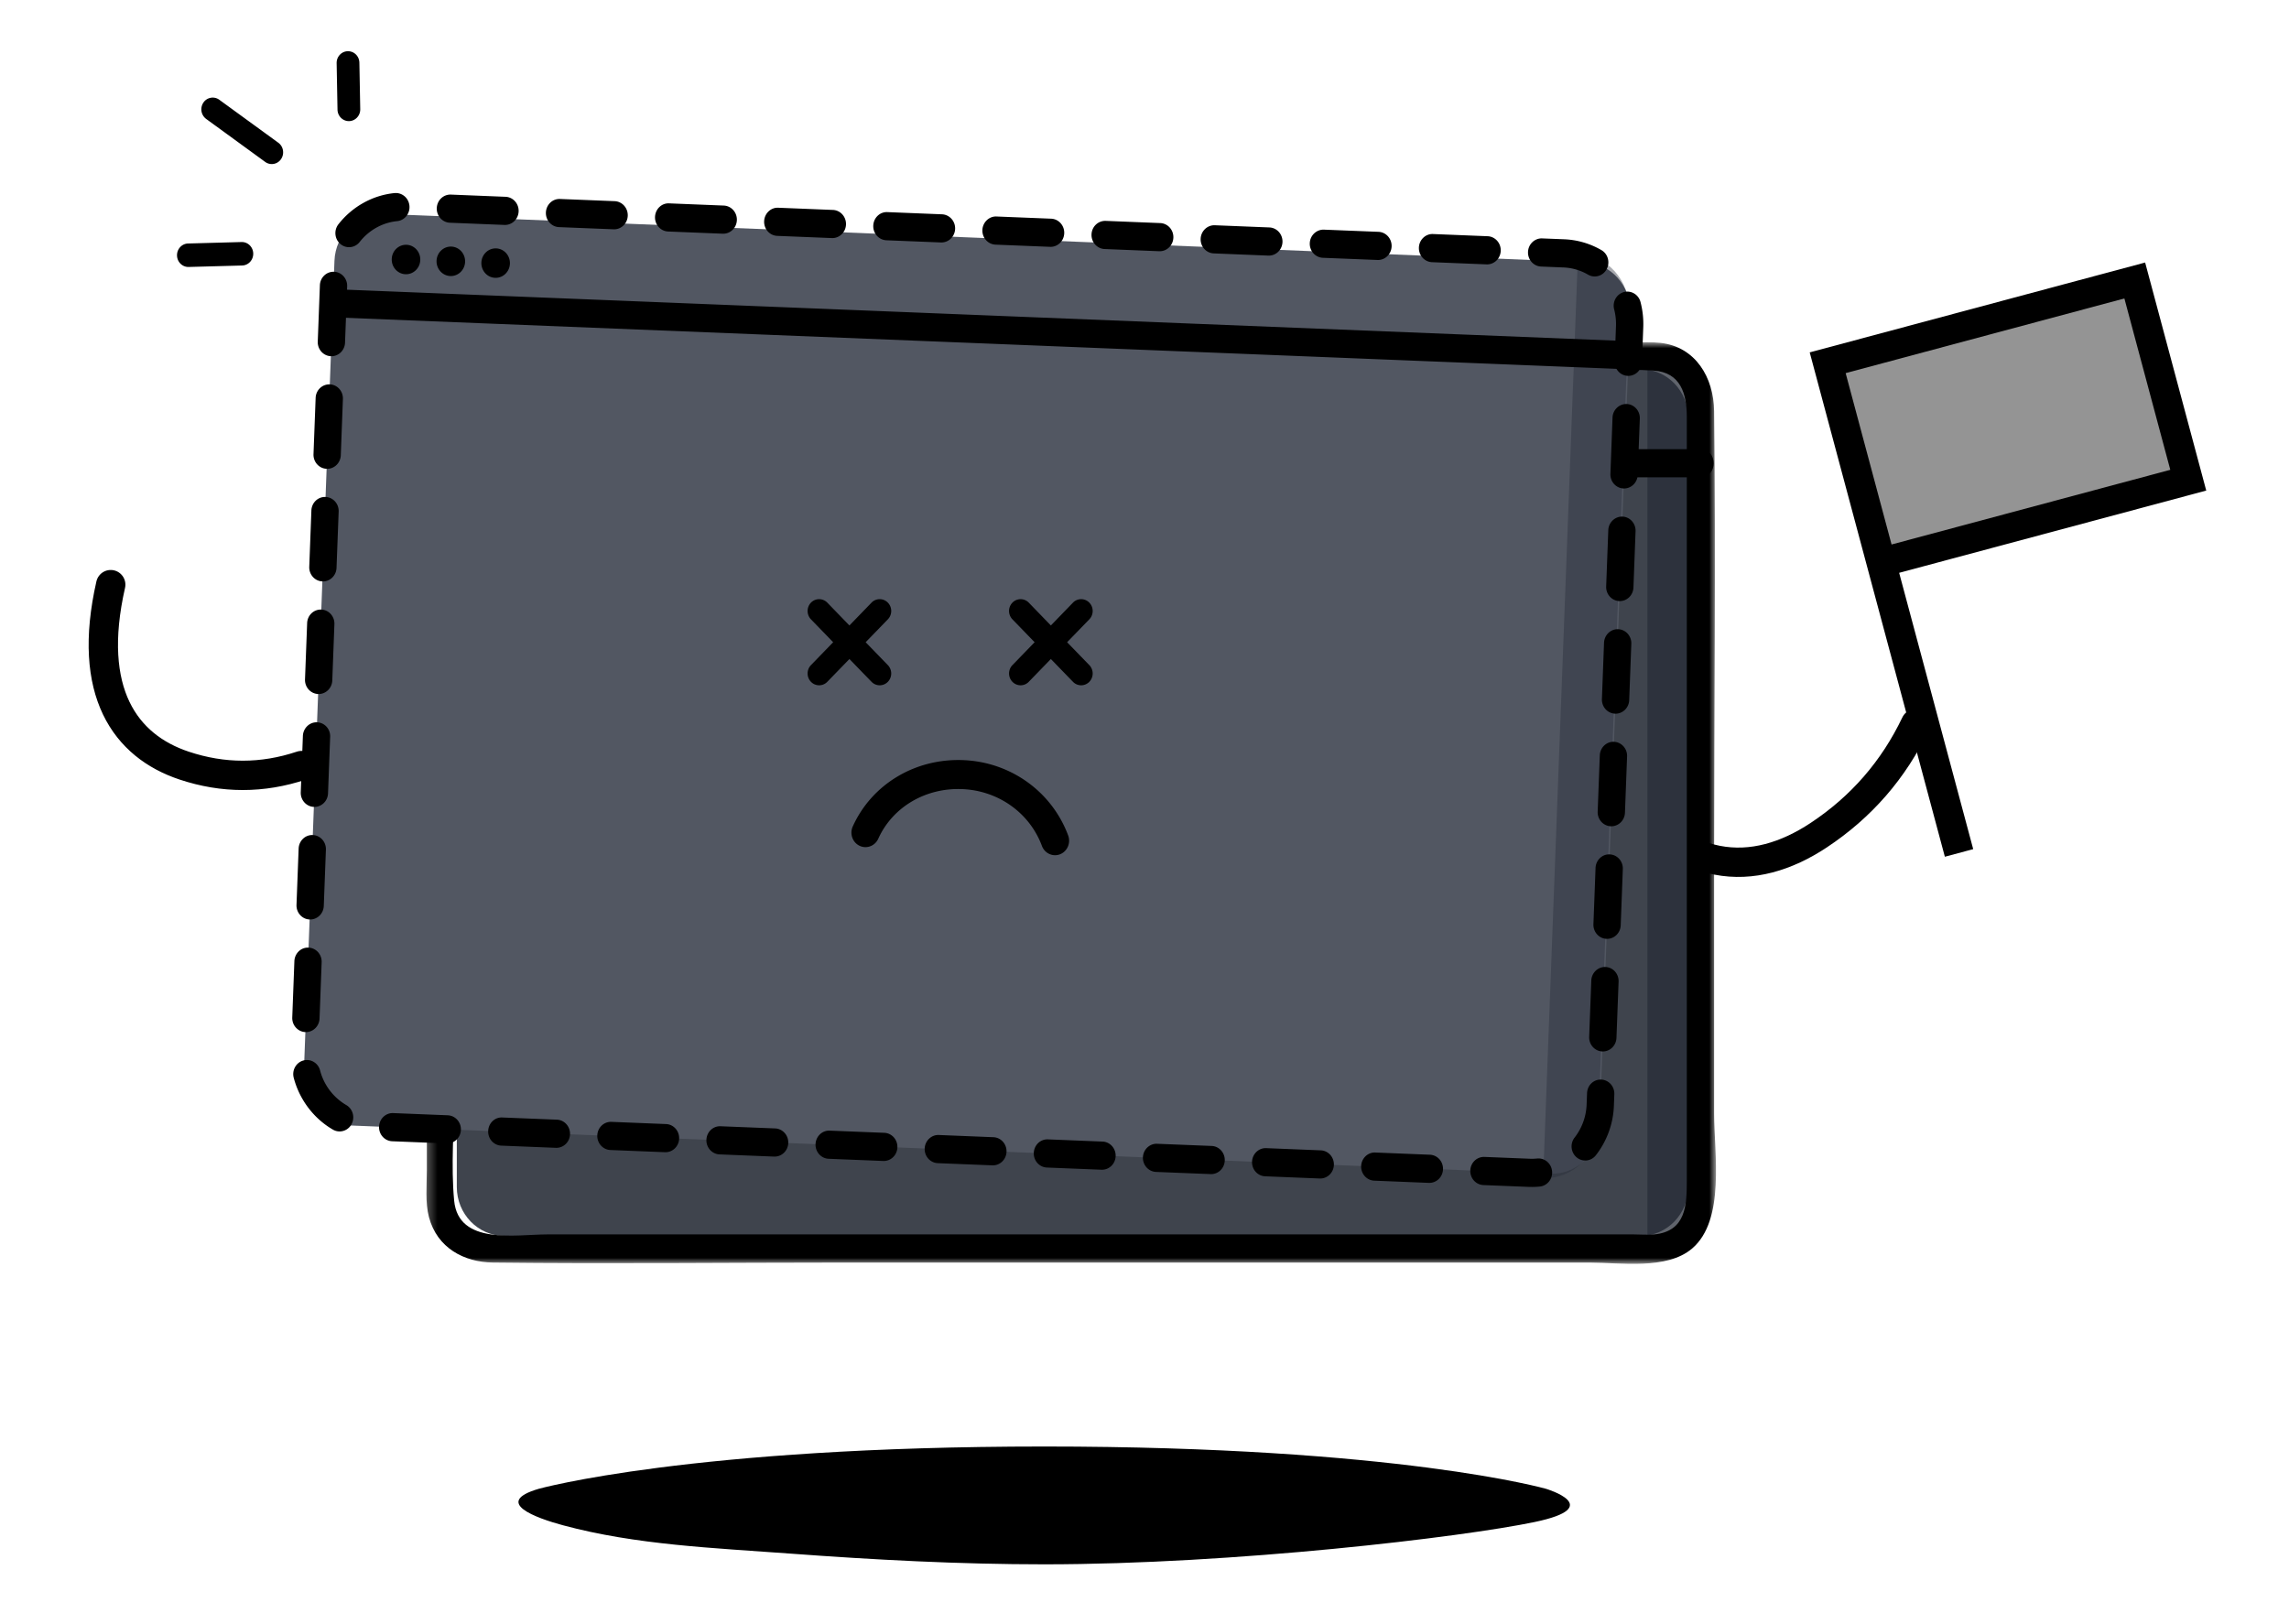 <svg xmlns="http://www.w3.org/2000/svg" xmlns:xlink="http://www.w3.org/1999/xlink" width="234" height="166" viewBox="0 0 234 166">
    <defs>
        <path id="a" d="M.28.888h131.91v94.23H.28z"/>
        <path id="c" d="M.91 2.247c0 1.064.838 1.927 1.868 1.927 1.032 0 1.869-.863 1.869-1.927 0-1.065-.837-1.926-1.869-1.926-1.03 0-1.867.861-1.867 1.926z"/>
    </defs>
    <g fill="none" fill-rule="evenodd">
        <path fill-rule="nonzero" stroke="#000" stroke-linecap="round" stroke-width="3" d="M30.819 78.277c-4 1.334-8 1.334-12 0-6-2-10-7.5-7.5-18.5M195.83 73.992c-2.25 4.72-5.556 8.522-9.916 11.407-6.54 4.328-14.196 4.348-20.833-5.594"/>
        <path fill="#949494" fill-rule="nonzero" d="M186 37.815L218.9 29l5.29 19.744-32.9 8.815z"/>
        <path fill="#000" d="M55.074 152.223s15.543-4.324 51.68-4.324 51.291 4.324 51.291 4.324 6.217 1.853-1.165 3.397c-7.383 1.544-30.697 4.325-50.126 4.325-8.682 0-17.34-.457-25.98-1.098-7.797-.577-15.753-.88-23.229-2.897-2.742-.74-7.198-2.343-2.47-3.727"/>
        <path fill-rule="nonzero" stroke="#000" stroke-width="3" d="M200.268 87.208l-6.665-24.873-1.293-4.827-5.47-20.418 31.392-8.412 5.47 20.419-31.392 8.411"/>
        <path fill="#3F444D" d="M167.74 126.36H51.542c-2.675 0-4.843-2.238-4.843-4.997V42.74c0-2.76 2.168-4.998 4.843-4.998h116.2c2.675 0 4.844 2.237 4.844 4.998v78.622c0 2.76-2.169 4.998-4.844 4.998"/>
        <path fill="#272C37" d="M168.416 126.36h5.419V37.744h-5.419z" opacity=".732"/>
        <g transform="translate(43.232 34.107)">
            <mask id="b" fill="#fff">
                <use xlink:href="#a"/>
            </mask>
            <path fill="#000" d="M3.194 38.217v-21.13c0-3.147-.118-6.32 0-9.464C3.292 5 4.998 3.833 7.283 3.785c11.477-.239 22.985 0 34.465 0h75.072c2.978 0 6.024-.193 8.997 0 2.78.18 3.39 2.415 3.39 4.726V86.557c0 2.525-.06 5.231-3.33 5.549-.674.065-1.385 0-2.061 0H12.687c-3.17 0-9.059 1.133-9.493-3.463-.339-3.586 0-7.37 0-10.975V59.99c0-1.853-2.792-1.857-2.792 0v25.57c0 1.542-.182 3.281.22 4.787.837 3.144 3.594 4.603 6.54 4.637 12.03.141 24.066 0 36.094 0H119.266c3.134 0 7.894.778 10.486-1.438 3.416-2.921 2.246-9.768 2.246-13.815V53.914c0-15.322.174-30.659 0-45.984-.039-3.445-1.892-6.575-5.48-6.98-.913-.104-1.853-.045-2.77-.045H10.297c-1.184 0-2.375-.038-3.558 0C3.153 1.025.534 3.61.402 7.342c-.274 7.847 0 15.757 0 23.608v7.267c0 1.854 2.792 1.857 2.792 0" mask="url(#b)"/>
        </g>
        <g transform="translate(42.035 81.048)">
            <mask id="d" fill="#fff">
                <use xlink:href="#c"/>
            </mask>
            <path fill="#8DC1EB" d="M-5.313 10.598H10.87V-6.104H-5.313z" mask="url(#d)"/>
        </g>
        <g>
            <path fill="#000" d="M45.03 48.806h128.805c1.796 0 1.798-2.88 0-2.88H45.031c-1.796 0-1.8 2.88 0 2.88"/>
            <path fill="#8DC1EB" d="M52.95 41.829c0 .832-.653 1.505-1.458 1.505-.806 0-1.46-.673-1.46-1.505 0-.832.654-1.506 1.46-1.506.805 0 1.459.674 1.459 1.506M57.536 41.829c0 .832-.654 1.505-1.46 1.505-.805 0-1.458-.673-1.458-1.505 0-.832.653-1.506 1.459-1.506.805 0 1.459.674 1.459 1.506M62.121 41.829c0 .832-.653 1.505-1.459 1.505-.805 0-1.459-.673-1.459-1.505 0-.832.654-1.506 1.46-1.506.805 0 1.458.674 1.458 1.506M122.327 98.04c.378.912-.031 1.972-.917 2.364-.886.391-1.911-.032-2.29-.946-1.67-4.02-5.639-6.631-10.112-6.645-4.577-.016-8.587 2.564-10.213 6.572a1.75 1.75 0 0 1-1.616 1.105 1.71 1.71 0 0 1-.668-.14c-.89-.385-1.307-1.44-.934-2.357 2.174-5.354 7.452-8.8 13.443-8.78 5.865.019 11.089 3.484 13.307 8.826M94.776 76.183c-.393-.705-.156-1.607.527-2.011l5.26-3.12a1.407 1.407 0 0 1 1.95.544c.394.707.159 1.607-.526 2.013l-5.26 3.116a1.402 1.402 0 0 1-1.95-.542M122.872 75.616c-.296.755-1.128 1.12-1.86.814l-5.624-2.347c-.731-.306-1.083-1.166-.789-1.92.296-.754 1.13-1.119 1.86-.814l5.624 2.349c.732.306 1.085 1.164.789 1.918M102.94 76.247a2.657 2.657 0 0 1 0 3.671 2.461 2.461 0 0 1-3.557-.001 2.653 2.653 0 0 1 0-3.67 2.46 2.46 0 0 1 3.557 0M117.943 76.203a2.655 2.655 0 0 1 0 3.67 2.462 2.462 0 0 1-3.559.002 2.657 2.657 0 0 1 0-3.672 2.463 2.463 0 0 1 3.559 0"/>
            <path fill="#525762" d="M158.48 120.002l-122.775-4.931c-2.673-.108-4.756-2.431-4.652-5.188l3.138-83.211c.104-2.757 2.355-4.907 5.028-4.8l122.776 4.93c2.673.108 4.755 2.43 4.651 5.19l-3.137 83.209c-.104 2.76-2.356 4.909-5.029 4.801"/>
            <path fill="#272C37" fill-opacity=".4" d="M161.315 25.964c2.99.12 5.32 2.72 5.203 5.806l-3.14 83.312c-.117 3.086-2.636 5.491-5.626 5.371l3.563-94.489z"/>
            <path fill="#000" d="M34.51 32.461l44.222 1.776c23.5.945 47 1.888 70.5 2.83l16.204.653c1.796.072 1.793-2.809 0-2.88l-44.222-1.777-70.5-2.831-16.204-.65c-1.795-.073-1.793 2.807 0 2.88M42.963 26.593c-.03.831-.71 1.477-1.514 1.445-.805-.03-1.433-.733-1.401-1.563.03-.831.71-1.478 1.515-1.446.804.033 1.431.732 1.4 1.564M47.545 26.776c-.03.831-.71 1.479-1.514 1.447-.806-.033-1.433-.733-1.402-1.564.032-.832.71-1.478 1.516-1.446.804.032 1.431.732 1.4 1.563M52.127 26.96c-.031.832-.71 1.478-1.514 1.446-.806-.031-1.433-.731-1.402-1.563.031-.831.71-1.478 1.514-1.446.806.033 1.433.732 1.402 1.564M109.198 85.427c.283.766-.088 1.623-.829 1.917-.74.293-1.572-.09-1.856-.855-1.251-3.364-4.436-5.645-8.12-5.805-3.766-.165-7.147 1.828-8.611 5.074-.253.559-.802.88-1.365.856a1.381 1.381 0 0 1-.546-.137c-.72-.347-1.032-1.23-.695-1.973 1.956-4.336 6.408-6.998 11.34-6.783 4.828.21 9.021 3.234 10.682 7.706"/>
            <path fill="#000" d="M51.624 22.999l-.055-.001-5.578-.225c-.77-.03-1.37-.7-1.34-1.495.03-.794.672-1.413 1.449-1.382l5.578.225c.77.03 1.37.699 1.34 1.494-.03.776-.648 1.384-1.394 1.384m11.156.447l-.055-.001-5.578-.222c-.771-.033-1.37-.702-1.34-1.495.029-.796.673-1.416 1.447-1.384l5.58.224c.77.032 1.369.7 1.339 1.495-.03.775-.648 1.383-1.393 1.383m11.155.45l-.055-.001-5.578-.225c-.77-.03-1.37-.7-1.34-1.495.03-.796.676-1.424 1.448-1.382l5.578.225c.77.03 1.37.699 1.34 1.493-.03.776-.648 1.385-1.393 1.385m11.155.447l-.055-.001-5.578-.225c-.77-.03-1.37-.7-1.34-1.495.03-.793.68-1.423 1.449-1.382l5.578.225c.77.03 1.37.699 1.34 1.494-.03.776-.648 1.384-1.394 1.384m11.156.448h-.055l-5.578-.224c-.77-.033-1.37-.7-1.34-1.495.03-.796.672-1.426 1.449-1.384l5.578.224c.77.032 1.37.702 1.34 1.495-.03.775-.649 1.384-1.394 1.384m11.155.448c-.017 0-.037 0-.055-.002l-5.577-.223c-.77-.031-1.371-.7-1.341-1.495.031-.794.692-1.423 1.45-1.382l5.576.223c.771.031 1.37.7 1.34 1.495-.028.776-.647 1.384-1.393 1.384m-71.718.035a1.36 1.36 0 0 1-.877-.32c-.6-.499-.693-1.407-.208-2.025 1.415-1.808 3.506-2.969 5.738-3.188.768-.071 1.449.507 1.52 1.299.074.792-.489 1.494-1.256 1.57-1.49.144-2.885.921-3.832 2.13a1.375 1.375 0 0 1-1.085.534m82.874.413l-.055-.001-5.578-.224c-.77-.03-1.37-.7-1.34-1.495.03-.794.671-1.408 1.45-1.383l5.577.225c.77.03 1.37.699 1.34 1.494-.03.776-.648 1.384-1.394 1.384m11.156.448h-.055l-5.578-.226c-.77-.03-1.37-.699-1.34-1.494.03-.793.688-1.412 1.448-1.383l5.578.224c.77.03 1.37.7 1.34 1.496-.03.776-.647 1.383-1.393 1.383m11.156.448c-.02 0-.037 0-.055-.002l-5.578-.222c-.771-.032-1.37-.702-1.34-1.495.03-.795.686-1.408 1.448-1.383l5.577.223c.771.031 1.371.7 1.341 1.495-.03.776-.648 1.384-1.393 1.384m11.154.45l-.055-.002-5.576-.225c-.771-.03-1.37-.7-1.341-1.495.03-.794.683-1.421 1.448-1.382l5.578.224c.77.03 1.37.7 1.34 1.494-.03.775-.648 1.385-1.394 1.385m11.002 1.235c-.233 0-.468-.06-.684-.186a5.42 5.42 0 0 0-2.53-.735l-2.265-.093c-.77-.03-1.37-.699-1.34-1.494.03-.793.684-1.416 1.45-1.383l2.264.09a8.233 8.233 0 0 1 3.79 1.106c.672.39.909 1.267.53 1.96-.255.471-.728.735-1.215.735M33.879 36.422l-.055-.002c-.771-.03-1.37-.7-1.34-1.496l.217-5.755c.029-.794.672-1.41 1.448-1.383.77.03 1.37.7 1.34 1.494l-.217 5.757c-.03.776-.647 1.385-1.393 1.385m132.58 2.01l-.055-.002c-.77-.03-1.37-.7-1.34-1.496l.134-3.578a5.994 5.994 0 0 0-.186-1.728c-.2-.768.243-1.557.987-1.763.746-.205 1.51.25 1.708 1.018a8.88 8.88 0 0 1 .28 2.585l-.135 3.579c-.029.775-.648 1.384-1.393 1.384M33.444 47.935c-.018 0-.037 0-.055-.002-.77-.032-1.37-.7-1.34-1.494l.218-5.758c.03-.794.671-1.407 1.448-1.382.77.03 1.37.7 1.34 1.494l-.217 5.757c-.03.776-.648 1.385-1.394 1.385m132.58 2.008h-.055c-.77-.032-1.37-.7-1.34-1.495l.217-5.757c.03-.793.686-1.406 1.449-1.383.77.033 1.37.7 1.34 1.495l-.216 5.757c-.03.775-.649 1.383-1.395 1.383M33.01 59.448l-.055-.002c-.77-.03-1.37-.7-1.34-1.496l.217-5.755c.03-.795.673-1.416 1.448-1.383.771.03 1.37.7 1.34 1.494l-.217 5.757c-.029.776-.647 1.385-1.393 1.385m132.58 2.01l-.055-.002c-.77-.032-1.37-.702-1.34-1.496l.217-5.755c.031-.796.69-1.41 1.448-1.384.771.031 1.37.7 1.34 1.496l-.216 5.756c-.03.775-.649 1.384-1.394 1.384M32.577 70.96l-.056-.001c-.77-.03-1.37-.7-1.34-1.495l.218-5.756c.028-.794.672-1.412 1.447-1.382.77.03 1.37.699 1.34 1.494l-.217 5.757c-.03.775-.648 1.383-1.392 1.383m132.58 2.01l-.056-.001c-.77-.03-1.37-.7-1.34-1.495l.216-5.756c.032-.795.686-1.42 1.449-1.383.77.03 1.37.7 1.34 1.495l-.216 5.757c-.029.775-.648 1.383-1.394 1.383M32.141 82.503l-.055-.001c-.771-.031-1.37-.7-1.34-1.495l.217-5.756c.03-.795.673-1.427 1.448-1.399.77.03 1.37.685 1.34 1.478l-.217 5.79c-.029.774-.647 1.383-1.393 1.383m132.581 1.979l-.055-.001c-.77-.031-1.37-.7-1.34-1.495l.217-5.756c.03-.795.69-1.422 1.448-1.384.771.032 1.371.702 1.341 1.495l-.217 5.756c-.03.776-.648 1.385-1.394 1.385M31.706 94.015l-.055-.001c-.77-.03-1.37-.7-1.34-1.495l.218-5.755c.03-.795.675-1.42 1.448-1.384.77.03 1.37.7 1.34 1.495L33.1 92.63c-.03.776-.648 1.384-1.394 1.384m132.583 1.98l-.055-.001c-.771-.032-1.37-.7-1.341-1.495l.217-5.756c.03-.795.684-1.424 1.448-1.383.77.03 1.37.7 1.34 1.495l-.216 5.756c-.03.776-.648 1.384-1.393 1.384m-133.016 9.534l-.056-.001c-.77-.032-1.37-.7-1.34-1.495l.217-5.758c.03-.794.675-1.425 1.448-1.382.771.03 1.37.7 1.34 1.495l-.216 5.756c-.03.775-.648 1.385-1.393 1.385m132.581 1.979l-.055-.001c-.77-.031-1.37-.7-1.34-1.496l.216-5.756c.031-.795.69-1.414 1.45-1.383.77.03 1.369.7 1.34 1.495l-.218 5.756c-.03.776-.647 1.385-1.393 1.385m-129.137 8.178c-.231 0-.466-.06-.681-.185-1.962-1.134-3.424-3.067-4.009-5.301-.201-.768.238-1.56.983-1.767.743-.206 1.51.246 1.71 1.014a5.808 5.808 0 0 0 2.68 3.542c.672.388.912 1.266.535 1.96a1.39 1.39 0 0 1-1.218.737m11.006 1.226l-.055-.001-5.578-.222c-.77-.033-1.37-.7-1.34-1.495.03-.796.678-1.418 1.449-1.384l5.578.224c.77.032 1.369.7 1.34 1.495-.03.775-.648 1.383-1.394 1.383m11.156.45l-.055-.001-5.578-.225c-.77-.03-1.37-.7-1.34-1.495.029-.794.67-1.427 1.449-1.382l5.577.223c.77.031 1.37.7 1.34 1.496-.029.775-.648 1.384-1.393 1.384m11.155.447l-.055-.001-5.578-.224c-.77-.03-1.37-.7-1.34-1.495.03-.794.673-1.416 1.448-1.383l5.578.225c.77.03 1.37.699 1.34 1.494-.028.776-.647 1.384-1.393 1.384m11.156.448h-.055l-5.579-.224c-.77-.033-1.37-.7-1.34-1.495.03-.796.676-1.418 1.449-1.382l5.578.222c.77.032 1.37.702 1.34 1.495-.03.775-.647 1.384-1.393 1.384m82.865.4c-.307 0-.616-.103-.874-.317-.6-.499-.695-1.406-.213-2.024a5.852 5.852 0 0 0 1.23-3.4l.044-1.149c.03-.794.664-1.415 1.448-1.382.77.03 1.37.7 1.34 1.495l-.043 1.148a8.764 8.764 0 0 1-1.844 5.092c-.275.354-.68.538-1.088.538m-71.71.048l-.055-.001-5.578-.225c-.77-.03-1.37-.7-1.34-1.495.03-.795.678-1.417 1.449-1.382l5.578.223c.77.031 1.37.7 1.339 1.495-.029.776-.648 1.385-1.392 1.385m11.154.447l-.053-.001-5.578-.224c-.771-.03-1.37-.7-1.34-1.495.029-.794.686-1.42 1.447-1.383l5.578.225c.77.03 1.37.699 1.34 1.494-.029.776-.648 1.384-1.394 1.384m11.156.448h-.055l-5.578-.224c-.77-.031-1.37-.7-1.34-1.495.03-.794.67-1.42 1.45-1.384l5.577.224c.77.03 1.37.7 1.34 1.496-.03.776-.648 1.383-1.394 1.383m11.156.448c-.018 0-.037 0-.055-.002l-5.578-.222c-.77-.032-1.37-.702-1.34-1.496.03-.794.688-1.414 1.449-1.382l5.577.223c.77.031 1.37.7 1.34 1.495-.03.776-.647 1.384-1.393 1.384m11.156.45l-.057-.002-5.576-.225c-.771-.03-1.37-.699-1.34-1.495.03-.794.685-1.418 1.447-1.383l5.578.225c.771.03 1.37.7 1.341 1.494-.03.776-.648 1.385-1.393 1.385m11.155.447h-.055l-5.579-.226c-.77-.03-1.369-.699-1.34-1.494.03-.793.686-1.423 1.45-1.383l5.577.225c.771.03 1.37.7 1.34 1.495-.03.776-.647 1.383-1.393 1.383m10.475.415c-.11 0-.221-.002-.333-.006l-4.619-.185c-.77-.032-1.37-.702-1.34-1.495.03-.795.674-1.41 1.448-1.383l4.62.185c.259.011.515.003.769-.023.763-.076 1.448.505 1.522 1.295.076.792-.487 1.495-1.254 1.573-.268.026-.542.04-.813.04M19.258 27.296c-.627 0-1.145-.516-1.161-1.167-.018-.663.488-1.215 1.131-1.232l5.466-.15c.645-.014 1.176.505 1.193 1.168.017.662-.49 1.213-1.131 1.231l-5.467.15h-.03zM35.664 12.384c-.632 0-1.15-.522-1.162-1.177l-.088-4.75c-.012-.662.498-1.209 1.14-1.221.653-.009 1.173.514 1.185 1.176l.087 4.75c.013.661-.498 1.209-1.14 1.222h-.022zM27.78 16.775a1.14 1.14 0 0 1-.67-.22l-6.035-4.396a1.226 1.226 0 0 1-.279-1.672 1.14 1.14 0 0 1 1.62-.288l6.036 4.395c.524.383.65 1.131.279 1.674-.226.33-.586.507-.95.507M90.586 69.537a.908.908 0 0 1-1.314-.001l-2.438-2.515-2.439 2.516a.908.908 0 0 1-1.313 0 .966.966 0 0 1-.271-.678.966.966 0 0 1 .271-.678l2.439-2.516-2.439-2.517a.967.967 0 0 1-.271-.678c0-.245.09-.49.271-.677a.91.91 0 0 1 1.313 0l2.439 2.518 2.44-2.52a.91.91 0 0 1 1.312.002.98.98 0 0 1 0 1.355l-2.44 2.517 2.44 2.517a.982.982 0 0 1 0 1.355"/>
            <path stroke="#000" stroke-width=".5" d="M90.586 69.537a.908.908 0 0 1-1.314-.001l-2.438-2.515-2.439 2.516a.908.908 0 0 1-1.313 0 .966.966 0 0 1-.271-.678.966.966 0 0 1 .271-.678l2.439-2.516-2.439-2.517a.967.967 0 0 1-.271-.678c0-.245.09-.49.271-.677a.91.91 0 0 1 1.313 0l2.439 2.518 2.44-2.52a.91.91 0 0 1 1.312.002.98.98 0 0 1 0 1.355l-2.44 2.517 2.44 2.517a.982.982 0 0 1 0 1.355z"/>
            <path fill="#000" d="M111.18 69.537a.908.908 0 0 1-1.314-.001l-2.438-2.515-2.438 2.516a.908.908 0 0 1-1.313 0 .966.966 0 0 1-.272-.678.966.966 0 0 1 .272-.678l2.438-2.516-2.438-2.517a.974.974 0 0 1 0-1.355.91.91 0 0 1 1.313 0l2.438 2.518 2.44-2.52a.91.91 0 0 1 1.312.002.98.98 0 0 1 0 1.355l-2.439 2.517 2.44 2.517a.982.982 0 0 1 0 1.355"/>
            <path stroke="#000" stroke-width=".5" d="M111.18 69.537a.908.908 0 0 1-1.314-.001l-2.438-2.515-2.438 2.516a.908.908 0 0 1-1.313 0 .966.966 0 0 1-.272-.678.966.966 0 0 1 .272-.678l2.438-2.516-2.438-2.517a.974.974 0 0 1 0-1.355.91.91 0 0 1 1.313 0l2.438 2.518 2.44-2.52a.91.91 0 0 1 1.312.002.98.98 0 0 1 0 1.355l-2.439 2.517 2.44 2.517a.982.982 0 0 1 0 1.355z"/>
        </g>
    </g>
</svg>
